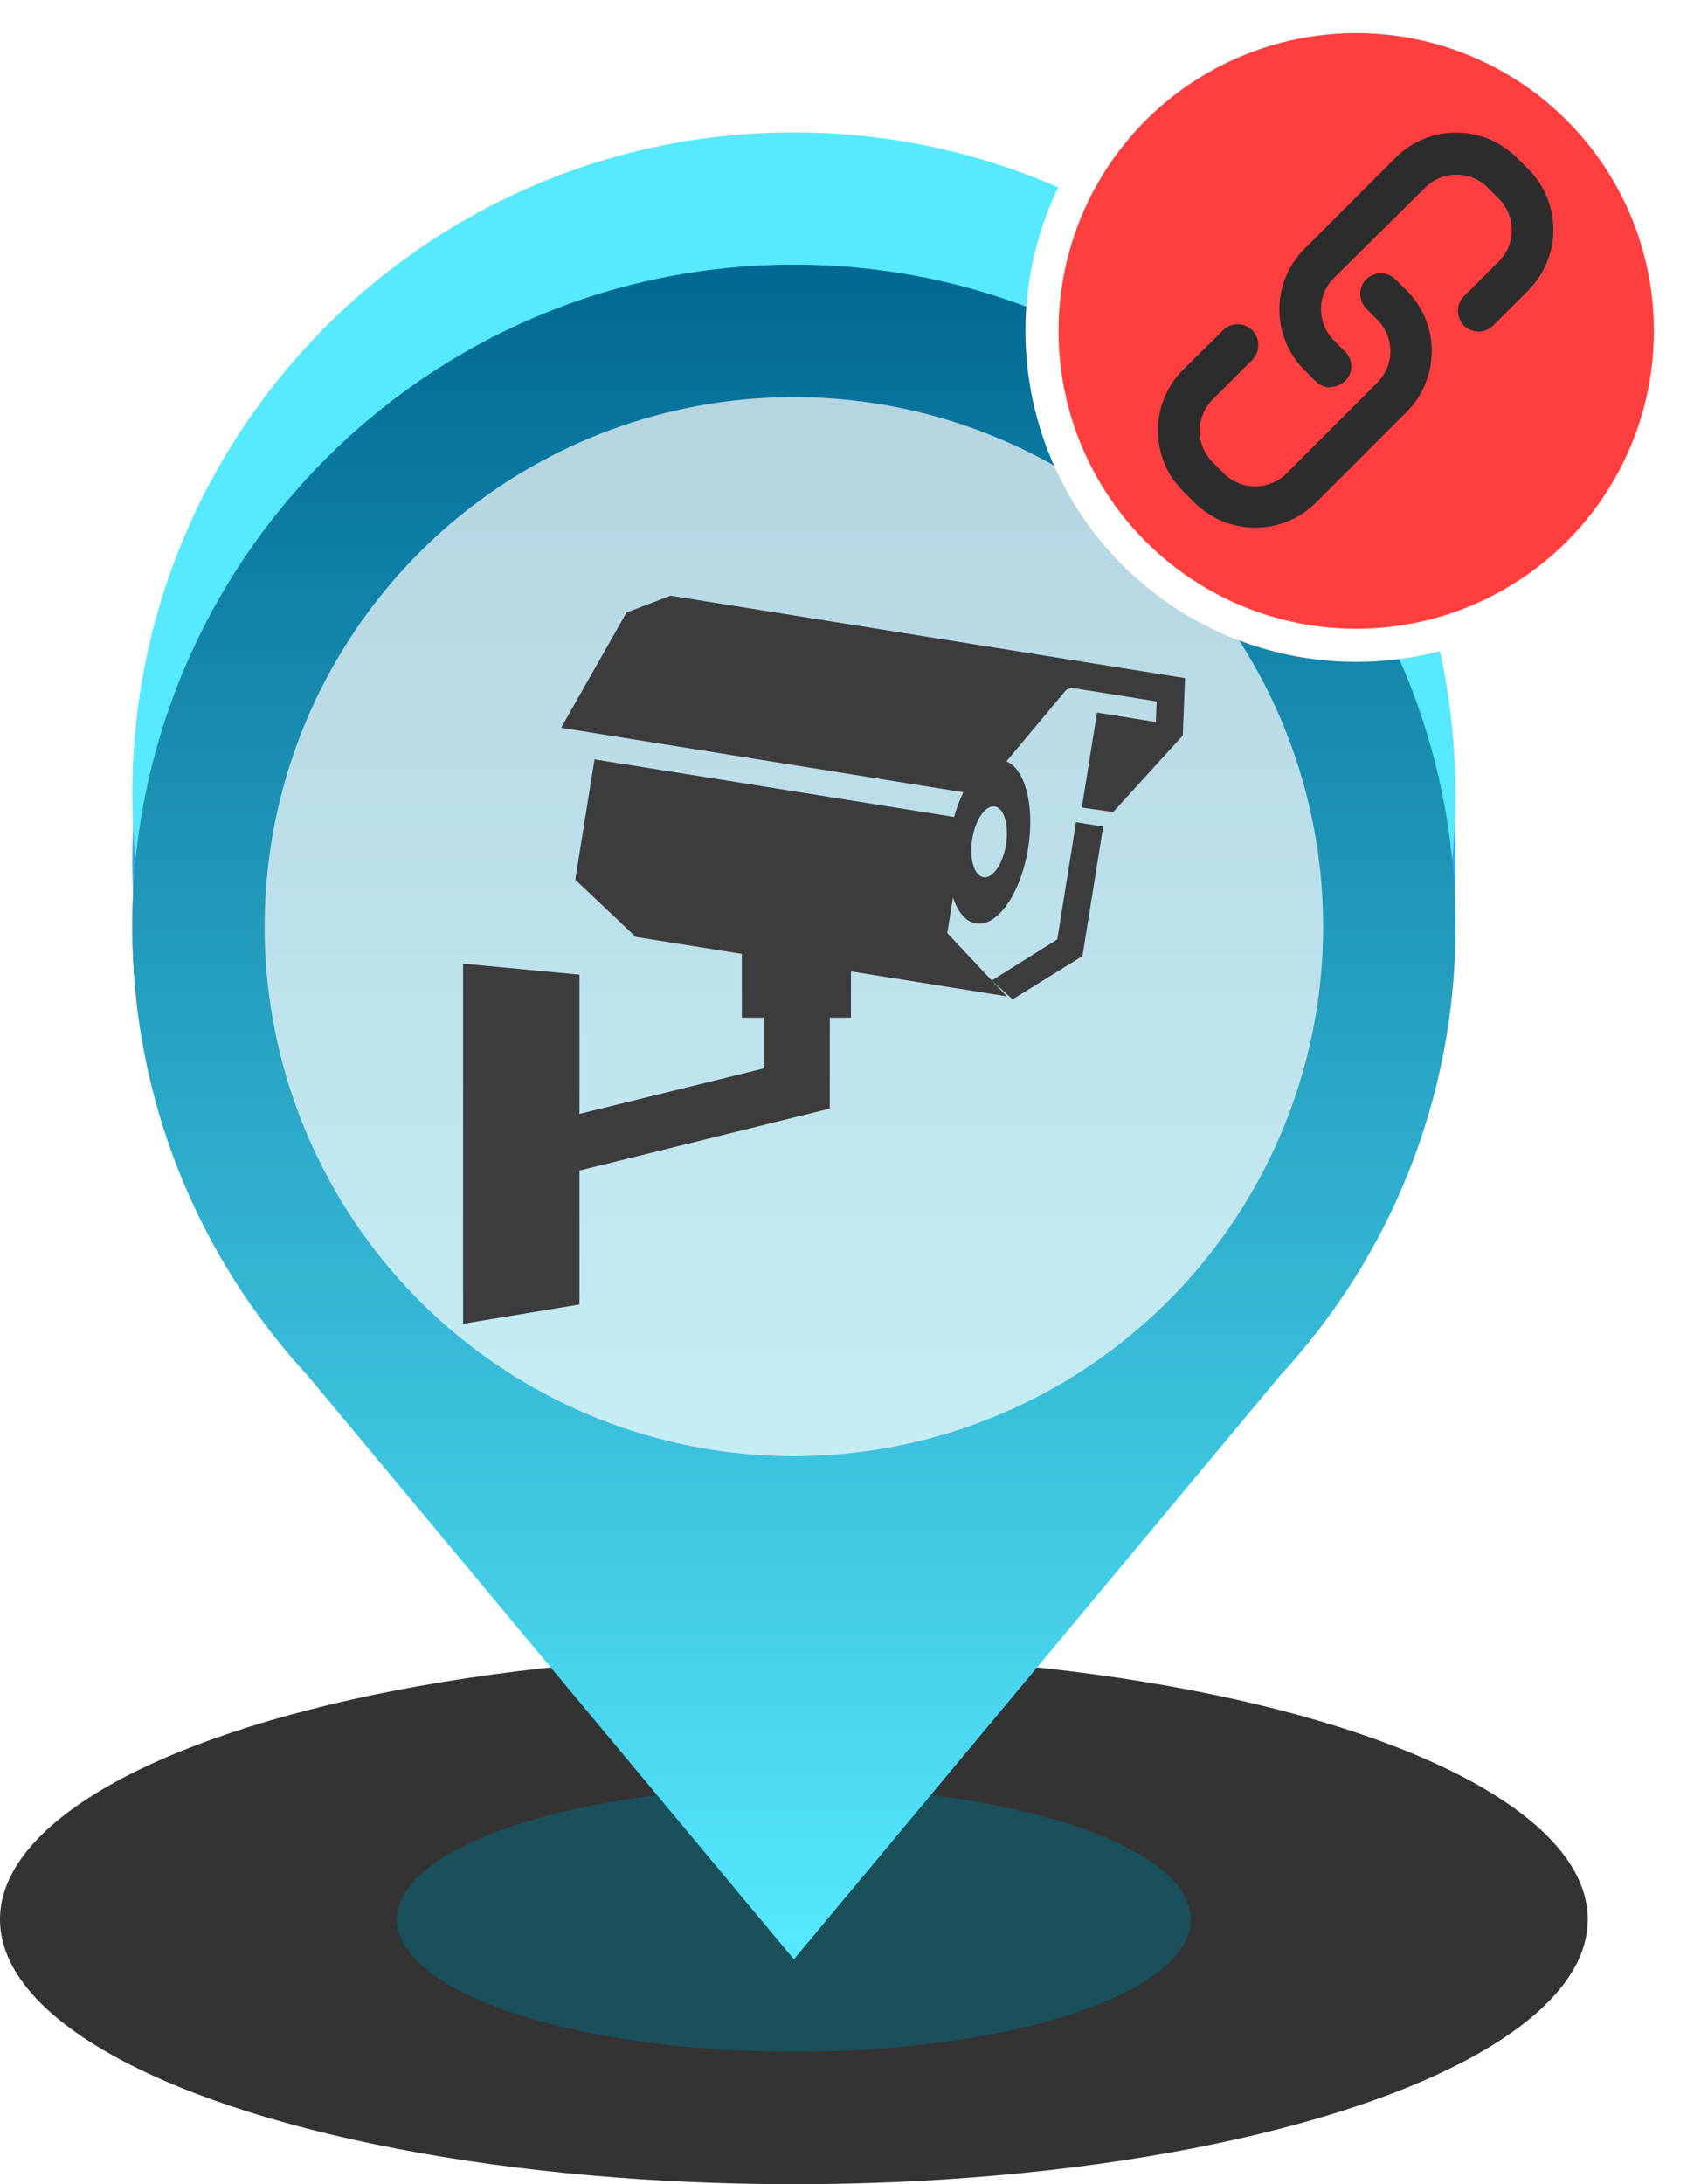 <?xml version="1.0" encoding="UTF-8"?>
<svg width="51px" height="66px" viewBox="0 0 51 66" version="1.1" xmlns="http://www.w3.org/2000/svg" xmlns:xlink="http://www.w3.org/1999/xlink">
    <title>视频链摄像头</title>
    <defs>
        <ellipse id="path-1" cx="24" cy="58" rx="24" ry="8"></ellipse>
        <filter x="0.0%" y="0.0%" width="100.0%" height="100.0%" filterUnits="objectBoundingBox" id="filter-2">
            <feGaussianBlur stdDeviation="0" in="SourceGraphic"></feGaussianBlur>
        </filter>
        <filter x="-6.2%" y="-18.8%" width="112.5%" height="137.5%" filterUnits="objectBoundingBox" id="filter-3">
            <feMorphology radius="2" operator="erode" in="SourceAlpha" result="shadowSpreadInner1"></feMorphology>
            <feGaussianBlur stdDeviation="2" in="shadowSpreadInner1" result="shadowBlurInner1"></feGaussianBlur>
            <feOffset dx="0" dy="0" in="shadowBlurInner1" result="shadowOffsetInner1"></feOffset>
            <feComposite in="shadowOffsetInner1" in2="SourceAlpha" operator="arithmetic" k2="-1" k3="1" result="shadowInnerInner1"></feComposite>
            <feColorMatrix values="0 0 0 0 0   0 0 0 0 0.397   0 0 0 0 0.457  0 0 0 1 0" type="matrix" in="shadowInnerInner1"></feColorMatrix>
        </filter>
        <filter x="0.0%" y="0.0%" width="100.0%" height="100.0%" filterUnits="objectBoundingBox" id="filter-4">
            <feGaussianBlur stdDeviation="0" in="SourceGraphic"></feGaussianBlur>
        </filter>
        <linearGradient x1="50%" y1="0%" x2="50%" y2="100%" id="linearGradient-5">
            <stop stop-color="#0076B1" offset="0%"></stop>
            <stop stop-color="#56E9FF" offset="100%"></stop>
        </linearGradient>
        <linearGradient x1="50%" y1="0%" x2="50%" y2="100%" id="linearGradient-6">
            <stop stop-color="#006891" offset="0%"></stop>
            <stop stop-color="#56E9FF" offset="100%"></stop>
        </linearGradient>
        <path d="M24,8 C35.046,8 44,16.954 44,28 C44,33.231 41.992,37.993 38.704,41.557 L24,59.2 L9.306,41.568 C6.012,38.003 4,33.236 4,28 C4,16.954 12.954,8 24,8 Z" id="path-7"></path>
        <filter id="filter-8">
            <feColorMatrix in="SourceGraphic" type="matrix" values="0 0 0 0 1 0 0 0 0 1 0 0 0 0 1 0 0 0 1 0"></feColorMatrix>
        </filter>
    </defs>
    <g id="飞巡" stroke="none" stroke-width="1" fill="none" fill-rule="evenodd">
        <g id="雪碧图" transform="translate(-268, -139)">
            <g id="编组-4" transform="translate(0, 15)">
                <g id="视频链摄像头" transform="translate(268, 124)">
                    <g id="椭圆形" opacity="0.8" filter="url(#filter-2)" fill="black" fill-opacity="1">
                        <use filter="url(#filter-3)" xlink:href="#path-1"></use>
                    </g>
                    <ellipse id="椭圆形" fill="#006D7E" opacity="0.704" filter="url(#filter-4)" cx="24" cy="58" rx="12" ry="4"></ellipse>
                    <circle id="椭圆形" fill="#34A7ED" cx="24" cy="26" r="20"></circle>
                    <path d="M24,4 C35.046,4 44,12.954 44,24 C44,29.231 41.992,33.993 38.704,37.557 L24,55.2 L9.306,37.568 C6.012,34.003 4,29.236 4,24 C4,12.954 12.954,4 24,4 Z" id="形状结合" fill="#56E9FF"></path>
                    <g id="形状结合">
                        <use fill="url(#linearGradient-5)" xlink:href="#path-7"></use>
                        <use fill="url(#linearGradient-6)" xlink:href="#path-7"></use>
                    </g>
                    <circle id="椭圆形" fill="#FFFFFF" opacity="0.7" cx="24" cy="28" r="16"></circle>
                    <path d="M14,29.119 L17.517,29.451 L17.517,33.66 L23.106,32.28 L23.106,30.752 L22.427,30.752 L22.427,28.824 L19.218,28.31 L17.391,26.581 L17.973,22.945 L28.844,24.686 C28.92,24.412 29.015,24.16 29.125,23.939 L16.964,21.991 L18.941,18.508 L20.271,18 L31.642,19.821 L32.717,19.993 L33.939,20.189 L35.825,20.491 L35.757,22.224 L33.654,24.535 L32.705,24.402 L33.164,21.532 L34.942,21.817 L34.967,21.195 L32.386,20.782 L32.239,20.838 L30.425,23.006 C30.993,23.236 31.285,24.356 31.082,25.626 C30.864,26.989 30.158,28.009 29.507,27.904 C29.197,27.855 28.955,27.56 28.81,27.117 L28.637,28.196 L30.435,30.107 L25.725,29.352 L25.725,30.752 L25.085,30.752 L25.085,33.5 L17.517,35.37 L17.517,39.418 L14,40 L14,29.119 L14,29.119 Z M30.073,24.369 C29.791,24.323 29.486,24.765 29.391,25.355 C29.296,25.945 29.449,26.461 29.731,26.506 C30.013,26.551 30.318,26.109 30.413,25.519 C30.507,24.929 30.355,24.414 30.073,24.369 Z M29.984,29.628 L30.61,30.199 L32.724,28.888 L33.351,24.975 L32.53,24.844 L31.963,28.385 L29.984,29.628 L29.984,29.628 Z" id="形状" fill="#3B3C3D" fill-rule="nonzero"></path>
                    <g id="编组" transform="translate(31, 0)">
                        <circle id="椭圆形" stroke="#FFFFFF" fill="#FF3F3F" cx="10" cy="10" r="9.5"></circle>
                        <g filter="url(#filter-8)" id="链">
                            <g transform="translate(4, 4)">
                                <path d="M5.217,7.708 C5.051,7.708 4.893,7.641 4.778,7.526 L4.439,7.187 C3.95,6.698 3.677,6.046 3.677,5.351 C3.677,4.656 3.95,4.009 4.439,3.514 L7.186,0.767 C7.675,0.278 8.328,0.005 9.023,0.005 C9.718,0.005 10.364,0.278 10.859,0.767 L11.199,1.106 C11.687,1.595 11.96,2.248 11.96,2.942 C11.96,3.637 11.687,4.284 11.199,4.779 L10.14,5.837 C10.025,5.953 9.867,6.019 9.702,6.019 C9.536,6.019 9.37,5.953 9.255,5.837 C9.015,5.589 9.015,5.193 9.255,4.953 L10.314,3.894 C10.57,3.637 10.704,3.306 10.704,2.951 C10.704,2.595 10.562,2.256 10.314,2.007 L9.974,1.668 C9.718,1.411 9.386,1.278 9.031,1.278 C8.675,1.278 8.336,1.419 8.087,1.668 L5.326,4.399 C5.069,4.656 4.936,4.987 4.936,5.342 C4.936,5.698 5.077,6.037 5.326,6.286 L5.665,6.625 C5.914,6.874 5.914,7.27 5.665,7.51 C5.558,7.617 5.401,7.684 5.243,7.692 L5.217,7.708 L5.217,7.708 Z" id="路径" fill="#2C2C2C" fill-rule="nonzero"></path>
                                <path d="M2.942,11.945 C2.247,11.945 1.601,11.672 1.106,11.183 L0.766,10.843 C0.277,10.357 0.005,9.702 0.005,9.007 C0.005,8.312 0.277,7.666 0.766,7.171 L1.974,5.979 C2.089,5.864 2.255,5.797 2.413,5.797 C2.578,5.797 2.744,5.864 2.859,5.979 C2.974,6.094 3.041,6.26 3.041,6.425 C3.041,6.591 2.974,6.749 2.859,6.872 L1.659,8.072 C1.138,8.593 1.138,9.446 1.659,9.967 L1.999,10.306 C2.247,10.555 2.586,10.696 2.942,10.696 L2.95,10.696 C3.298,10.696 3.645,10.555 3.893,10.306 L6.641,7.559 C7.162,7.037 7.162,6.185 6.641,5.664 L6.302,5.324 C6.061,5.076 6.061,4.68 6.302,4.439 C6.417,4.324 6.582,4.258 6.74,4.258 C6.906,4.258 7.063,4.324 7.186,4.439 L7.526,4.779 C8.536,5.789 8.536,7.435 7.526,8.446 L4.778,11.193 C4.283,11.68 3.637,11.945 2.942,11.945 L2.942,11.945 Z" id="路径" fill="#2C2C2C" fill-rule="nonzero"></path>
                            </g>
                        </g>
                    </g>
                </g>
            </g>
        </g>
    </g>
</svg>
